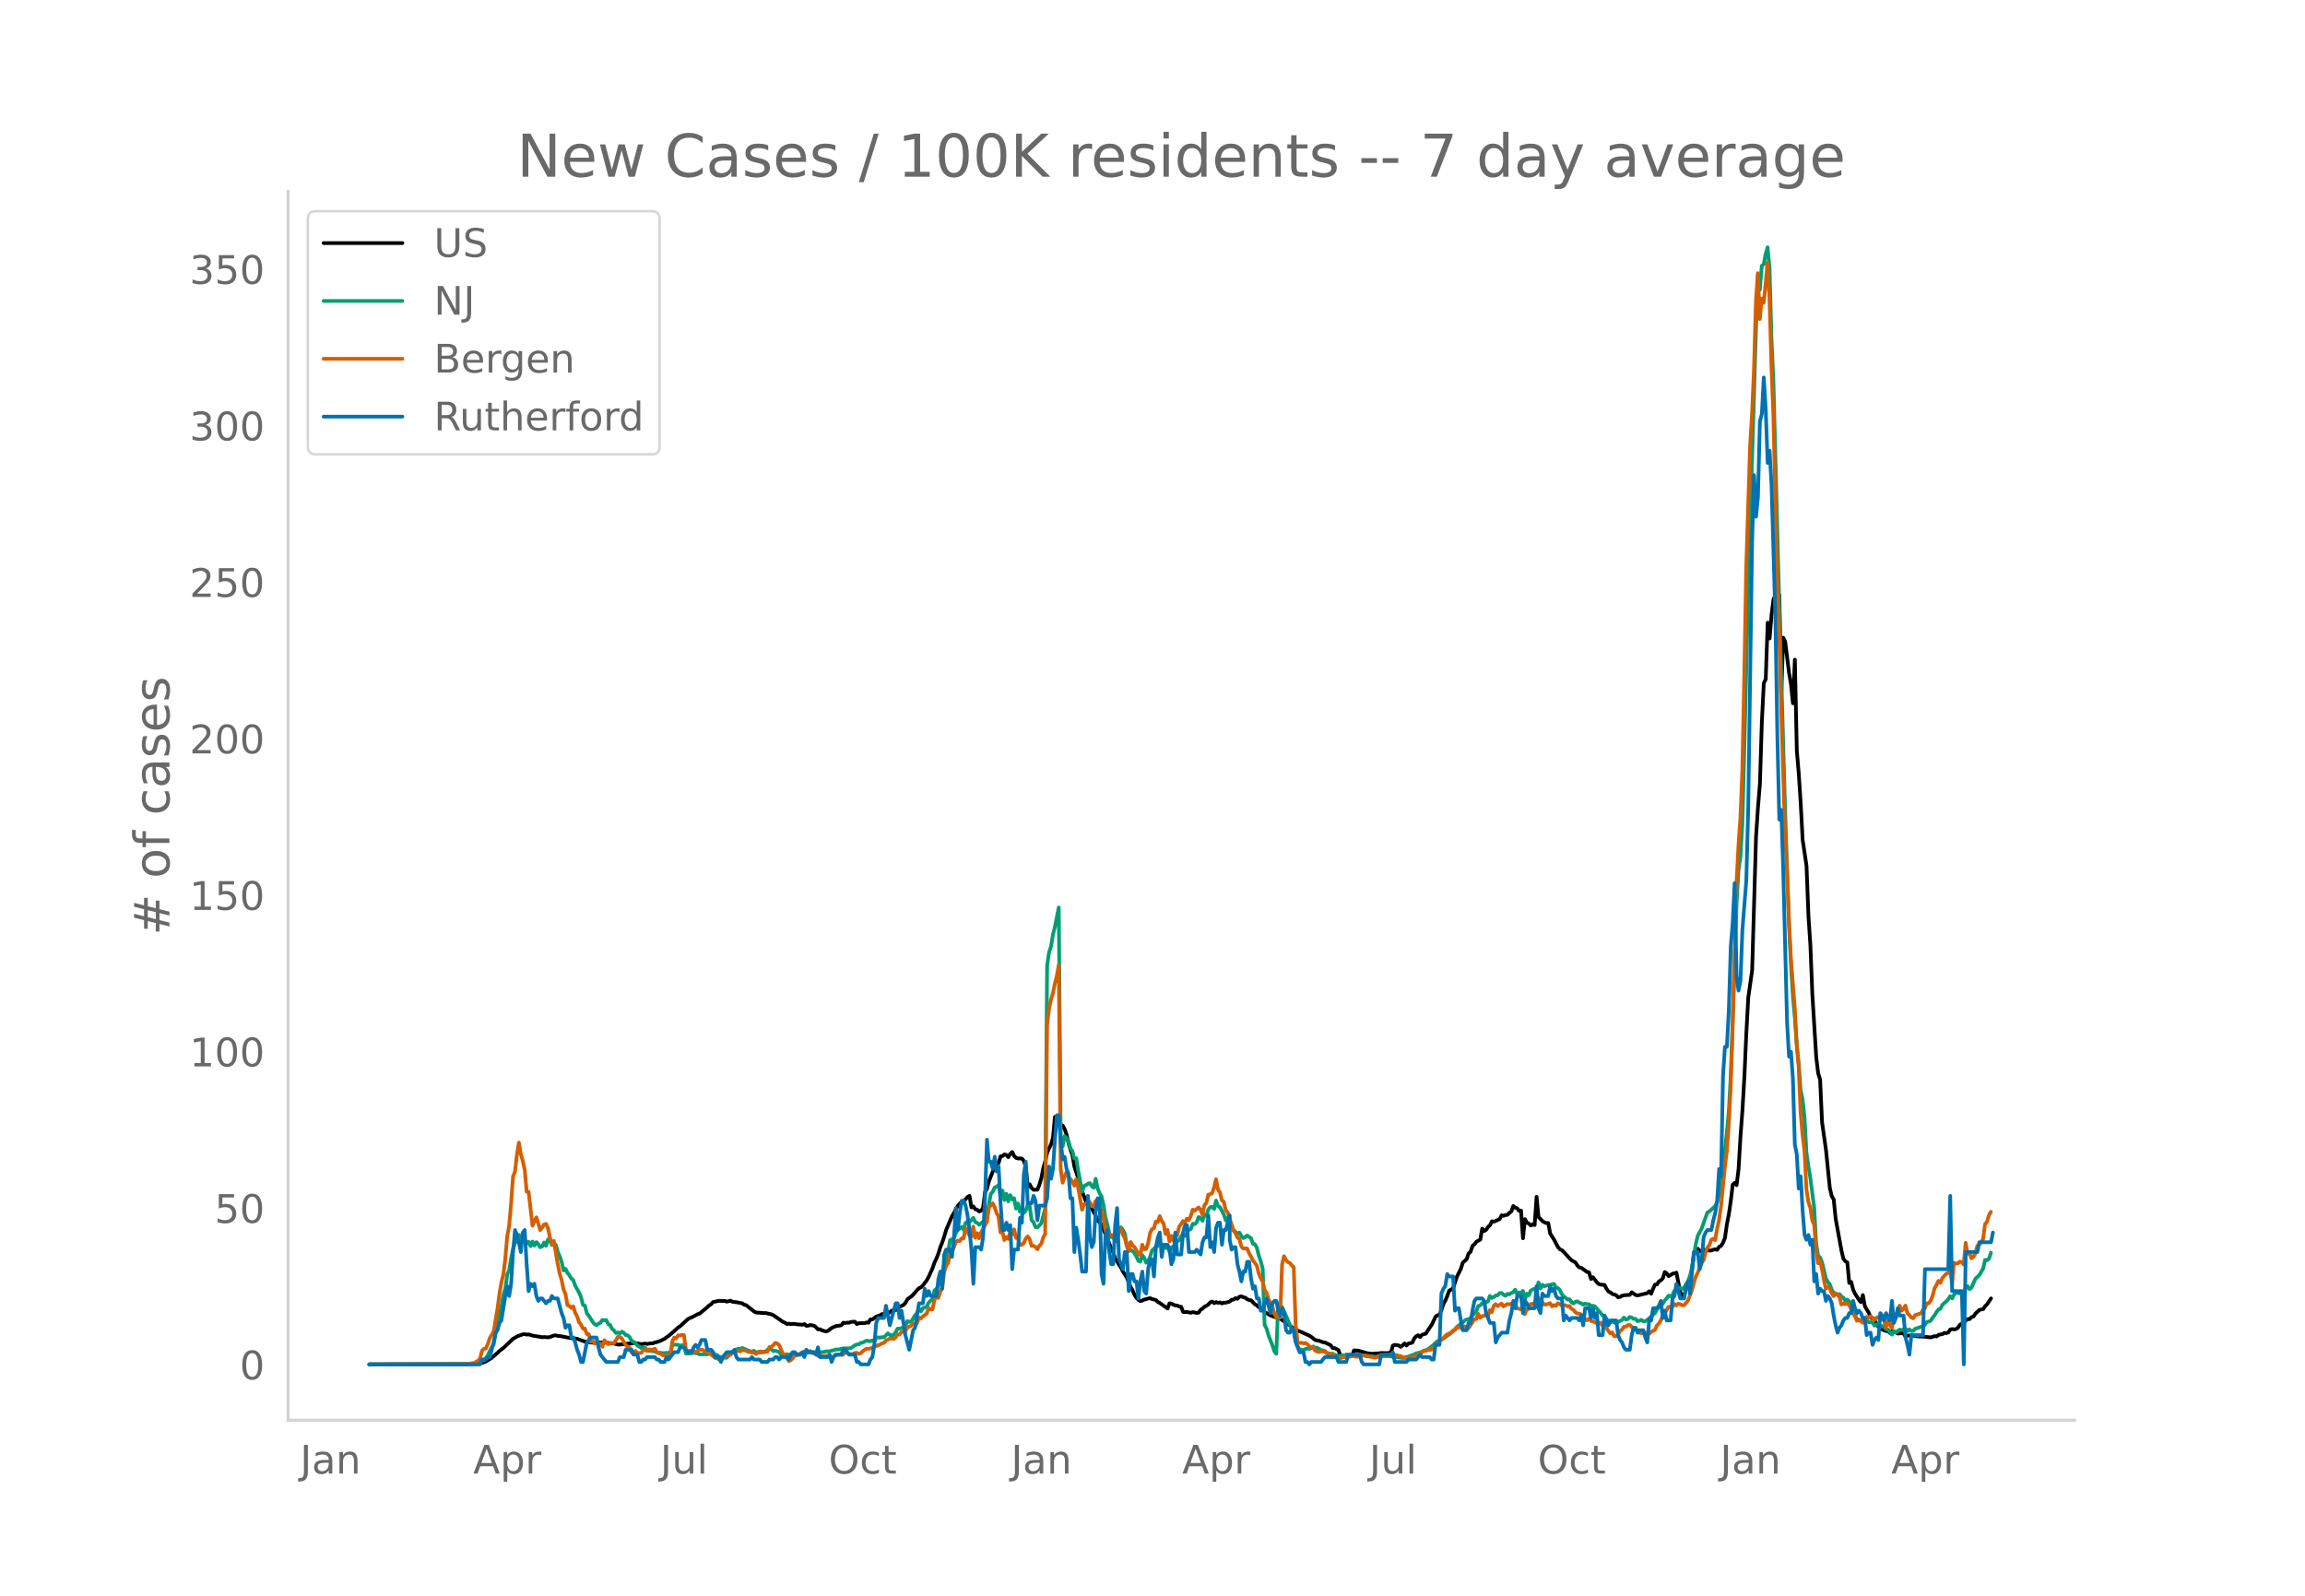 <svg height="864" viewBox="0 0 936 648" width="1248" xmlns="http://www.w3.org/2000/svg" xmlns:xlink="http://www.w3.org/1999/xlink"><defs><style>*{stroke-linecap:butt;stroke-linejoin:round}</style></defs><g id="figure_1"><path d="M0 648h936V0H0z" style="fill:#fff" id="patch_1"/><g id="axes_1"><path d="M117 576.72h725.4V77.76H117z" style="fill:none" id="patch_2"/><path clip-path="url(#pd9cb076b73)" d="m149.973 554.04 40.23-.08 3.944-.19 1.577-.323 1.578-.604 1.578-.96.788-.5 2.367-2.04.789-.804 1.577-1.163 1.578-1.458 1.578-1.533.788-.777.79-.392.788-.523 2.367-.868.788-.064.79.187.788-.085 1.578.487 2.366.378 1.578.284.789-.09 1.577.131.79-.12 1.577-.621.789-.078.788.232 1.578.174 3.155.648 3.156.338 1.577.605 1.578.562 1.578.264 3.155.3.789-.232.788.073.79-.106 4.732.49 1.578.417 2.366-.137 1.578-.26.789-.069.789.05.788-.23 1.578.16 1.578.314 1.577-.246.79.178.788-.156 1.578-.134.788-.337.79-.155 1.577-.564 1.578-.771 2.366-1.763 3.155-2.833.79-.5 3.154-2.894.79-.426.788-.291 2.367-1.272.788-.24 2.367-1.927 1.577-1.425.79-.492.788-.874 2.367-.492 1.577.11.789-.076.789.314 1.577-.383.79.445 1.577.16 2.366.467.79.55.788.19 3.155 2.53.79.44 3.154.243.79-.03 2.366.532.789.351 3.944 2.74.788.316.79.542.788-.16.789.225.789-.128.789.023.788.137 2.367.179.789-.27.789.713.788-.043.79-.307 1.577.32.789.627.788.836.79-.05.788.462 1.578.425.789-.185 1.577-1.217 1.578-.73 1.577-.223.79-.166.788-1 .789.101.789-.126.789.006.788-.315 1.578-.1.789.972.789-.349 2.366-.04.789-.28.789.123.789-1.386.788.046 1.578-1.157 1.578-.512.789-.538.788.797.79-.638 1.577-.875.789-.636 1.577-.233.79-.964 2.366-1.127.788-.82.79-1.428.788-.655.789-.509.789-.763 1.577-1.836.79-.806.788-.311.789-.801 1.577-2.07.79-1.448 1.577-3.52.789-2.31.789-1.616.788-2.016.79-2.618.788-1.926.789-2.34.789-2.692 2.366-5.587.789-1.21.789-1.627.789-1.32.788-.96.79-.715.788-.31.789-.722.789-.898.788-.46.79 4.676.788-.386.789 1.135.789.259.789.662.788-.353.79-1.139.788-6.347.789-1.413.789-3.004 2.366-5.983.789-1.026.789-.414.789-2.719.788-.1.79-.681.788.201.789.916.789-1.389.789-.69.788 1.622.79.754.788.238.789-.035.789.084.788.944.79 2.445.788 8.313.789-1.27.789 1.539.789.692 1.577-.032.789-2.075.789-2.563.789-4.135.789-2.75.788-3.474.79-1.88.788-1.495.789-2.728.789-8.494.788 2.196.79-.36.788 1.411.789.279.789 1.474.789 2.257.788 3.37.79 2.752.788 2.113.789 4.713 1.577 4.806 1.578 5.384.789 1.896.789 2.236.789-.854.788 2.008.79 1.644 1.577 2.836.789 1.888 1.577 1.693 3.944 9.707.79 1.467.788 2.704.789 1.043.789 1.395.789 1.106.788 1.653 1.578 2.423.789 2.086.789 1.762.788 1.373.79 1.872.788 1.196.789.826.789.476.789-.232.788-.408 2.367-.577.789.39 1.577.39.79.79.788.419 3.155 2.22.79-2.091.788.096.789.466.789.27.788.085.79.39.788.114.789 2.066.789.076.788-.04 1.578.301.789-.27 1.578.346.788-.122.79-1.16.788-.479.789-.767.789-.348.788-.57.79-.887.788-.304.789.662.789-.446.789.327.788-.19.79.425.788-.324.789.015 1.578-.466.788-.719.79-.034.788-.617.789.257.789-.849.788-.147.79.374.788.179.789.602.789.364.789.092 1.577 1.635.789.413.789.806.789.188.788.432.79 1.268 2.366 1.41 2.366.826.79-.144 3.943 2.934.789.404.789.74.789.383 1.577 1.023 1.578.615 1.578.718 1.577.712.789.488 1.578 1.256 1.577.34 1.578.576.789.104 2.366 1.131.79 1.114.788.014 1.578.82.788 2.546 1.578.132.789-.771.789.464.788-.211.79.203.788-2.258.789.12.789-.035 3.944 1.141.789.039.788.15 3.156-.206.789-.126 2.366.06 1.578-.273.789-2.78.788-.303 1.578.219.789.606.789-.628.788-.788.79.87.788-.824 1.578-.353.789-1.704.788-.88.79-.433.788.731.789-.934 1.577-.452.79-1.317 1.577-2.26 1.578-3.338.788-.506.79-.265.788-1.876.789-2.473.789-1.393.789-1.814.788-2.191 1.578-.95 1.578-4.79 1.577-3.101.79-2.527 1.577-1.416.789-2.352.788-.652.79-2.392.788-.65.789-1.053 1.577-.854.79-4.47.788.984.789-.5.789-1.164.789-.676.788-1.636.79.18 2.366-1.045.789-1.55.788.205.79-.325.788-.087.789-.789.789-.556.788-2.216.79.667.788.246.789 1.062.789-.125.789 11.254.788-7.794.79 1.483.788.283.789.84.789-.436.788.268.79-11.511.788 8.212 1.578 1.642.789.519.788.318.79-.022.788 4.254 1.578 2.512 1.577 2.985.79.918.788.316.789.74 2.366 2.615.79.788 1.577.872.789 1.222.788.815.79.142 2.366 1.69.788.155.79 2.711.788-.717 1.578 1.982.789.795.788.21 1.578.14.789 1.543.789 1.103.788.388.79.623 1.577.485.789.912.789-.207.788-.439.79-.234 2.366-.155.789-1.051 1.577 1.116.789.171 3.944-.924.789-.786.789 1.023.789-2.08.788-1.63.79-.084.788-1.226.789-.415.789-.846.788-2.527.79.537.788 1.125.789-.43.789-.568.789-.126.788-.307 1.578 8.163.789.906.789.41.789-3.175 1.577-1.99 1.578-11.594.789-1.851.788-.588.79 1.044.788-.26.789-.538.789.841.789-.654.788.377.79-.1.788-.3.789-.158.789.208.788-1.262.79-.336.788-1.29.789-1.999.789-5.533.789-4.017.788-5.445.79-6.577.788-.707.789.902.789-6.485.789-13.313.788-10.58.79-13.575.788-17.694.789-14.53 1.577-11.044 1.578-54.248.789-11.895.789-9.635.789-25.094.788-15.777.79-1.588.788-22.96.789 6.416.789-9.749.788-6.096.79-1.834.788 1.273.789-1.243.789 39.938.789-22.598.788 1.567 1.578 12.675.789 4.749.789 7.652.789-17.709.788 36.927.79 9.267.788 12.064.789 14.911 1.577 10.55.79 20.48.788 11.866.789 19.884 1.578 25.493.788 6.548.79 2.521.788 17.363 1.578 11.097 1.577 15.59.79 3.31.788 1.332.789 7.844 2.366 12.939.789 3.331.789.982.789.455.789 8.335.788-.42.79 3.133.788 1.685 1.578 2.468.788.945.79-2.885.788 4.4.789 1.46.789 1.2.789 2.013.788.476.79.128.788 2.475 1.578 1.107.788.75 1.578.603.789.021.789.775.789-.795.788.46.79.121.788.438 1.578-.148.788.162.79 1.257.788-.426.789-.097.789.151 1.577.023.79.216 2.366.092 3.155.317 1.578-.506.788.114.79-.645 1.577-.298.789-.495.789.103.788-.254.79-1.204.788-.194.789.145.789-.171.788-.559.79-1.16.788-.498.789-.1.789-1.214.789-.444.788-.061.79-.804.788-.25.789-1.194 1.578-1.46 1.577-.353.789-1.175.789-.818 1.577-2.33h0" style="fill:none;stroke:#000;stroke-linecap:round;stroke-width:1.5" id="line2d_1"/><path clip-path="url(#pd9cb076b73)" d="m149.973 554.04 41.018-.094 2.367-.243.789-.18.789-.309.788-.617.79-.286.788-.849.789-1.134 1.577-3.253.79-1.16.788-4.429 2.367-10.897.788-4.743.79-2.512.788-5.79.789-1.76.789-4.816.788-3.945.79-2.288.788-.684.789-2.588.789 1.1.789-.522 1.577 2.883.79-.65.788 1.74.789-1.87.789 1.667.788-1.425.79.84.788 1.247.789-.372.789-1.576.788 1.347.79-2.6.788.333.789 1.928.789-.765.789.748.788 2.77.79 1.867.788 2.187.789 3.549.789-.677.788 1.635.79.998.788 1.278.789.703.789 2.271 1.577 2.784.79 1.832.788 3.23.789.229.789 3.12.789.98 1.577 2.492.789.914.789.413.789-.597.788-.36.79-1.163.788.145.789-.094.789 1.634.789.398.788 1.568.79.617.788 1.068.789-.233.789.445.788-.775.79.436.788.95.789.092.789.697.789 1.483 1.577.879.79 1.157.788.286.789.67 1.577-.071.79.936.788.237.789-.01.789.227.788-.05.79.559.788.135.789-.084.789.21 2.366-.161.789.243.789-3.585 2.366.1.79.374 1.577-.366.789 3.532h1.577l.79-.122.788-.244.789.262.789.019.788.406.79.058.788-.082 1.578.03 1.577-.54.79.017.788.63.789.139.789.756.788.09 1.578.317.789-.039.789-.834.788-.511.79-1.096.788-.55.789-.388.789-.186.789.078.788-.475 1.578.67 1.578.639.789.186.788-.348.79.675 2.366-.033 1.577-.413.79-.576.788-.43.789.184.789.677.788-.11 1.578.496.789 1.137.789.572.788-.513.79-.276.788.178 1.578.23.789-.424.788-.14.79.369 1.577-.546 1.578-.204 1.577-.332 3.155.152 2.367-.188.789-.254 1.577.025.79-.325.788-.125.789-.296 1.577-.052.79-.318.788-.119 2.367-.006.788-.125 1.578-1.091.789-.342.789-.061.788-.613.79-.103 1.577-.795 1.578.246.788-.354.79.407.788-1.399.789-.255.789.17.789-.256.788.086 1.578-1.613.789.668.789.113.788-.143.79-1.071.788-1.478h.789l.789-.186 1.577-.871.79-1.993.788.298.789-.049 1.577-2.655.79-.794.788-1.903.789 1.116.789-1.255 1.577-.672.79-1.58.788-.843.789-.378.789-3.76.789-.551.788-1.41.79-3.993.788-1.271.789-3.128 1.577-4.88.79-5.161.788-.33.789-.508.789-2.022.789-1.41.788-.469.79-.646.788 1.165.789-2.784.789-.509.788-.01.79-.595.788-.959.789 1.773.789.263.789.8.788-.677.79-.499.788-.654 1.578-6.317.789-4.478.788-.763.79-1.778.788-.327.789-.669.789 4.115.788-1.872.79 3.835.788-2.525.789 3.087.789-2.531.789 1.768.788-.503.79 4.189.788-2.087.789 3.326.789-1.302.788 1.823.79-.918.788-2.38.789.393.789 5.836.789.873.788 1.934.79.186 1.577-1.703 1.578-5.85.788-98.834.79-5.33.788-2.318.789-4.871.789-3.107 1.577-7.924.79 93.534.788 3.43.789-4.142.789.791.788 1.341.79 2.887.788 1.042.789 3.034.789-.084.788 4.986 1.578 8.604.789-2.349.789-.278.789-.592.788-.305.79 1.286.788.617.789-3.65.789 3.83.789 2.012.788 1.283.79 3.324.788 5.109.789 2.978.789 3.594.788 1.562.79-.09.788 1.95.789-.873.789-4.209.789-.75.788 1.014.79 1.539.788 4.424.789 2.281.789-.114.788.533.79.777.788 1.402.789 1.797.789.28.789-2.574.788.971.79 2.026.788-.61.789-1.683.789-2.57.789-.734.788-.895.79-.268.788-1.171.789.78.789.35.788.844.79-.265.788 1.707.789-1.711.789-.172.789-1.27.788-1.058.79-.297.788-1.615.789-1.053.789.836.788-1.097.79-1.345.788-.36.789-2.13.789.147.789-.673.788-2.22.79.442.788 1.08.789-2.468.789.497.788-2.59.79-.961.788-.143.789.875.789-3.402.789 2.187.788.452 1.578 3.054.789 2.374.789-1.172.789 2.609.788.687.79 1.729 1.577 1.572.789-.495.788 1.386.79.847.788-.385.789-.66 1.578 1.085.788 2.28.79.18.788 1.406.789 3.162.789 2.329.788 2.974.79 22.87.788 1.462.789 2.789 1.578 4.013.788 2.44.79 1.014.788-20.417.789 2.29.789-.855 1.577 3.518 1.578 3.675.789 1.7.789.905.788 4.176.79 2.014.788 1.316.789.008.789.143.789-.4.788-.172.79.086.788-.272.789-.673.789.548.788-.065 1.578 1.026.789.1.789.342.789.789.788.251.79.112.788-.194.789.472 1.578.48.788-.054.79-.21 1.577.052.789-.075.788.182.79-.125.788.039.789.223 1.578-.043 1.577-.313.789.212 1.578.1 2.366.35 1.578-.039 1.577-.229 2.367-.008 2.366.34 3.156.44 2.366-.592 1.578-.597.789-.263.788-.428 2.367-.599.789-.486 1.577-.495 2.367-1.899.789-.848.788-.638 2.367-1.049.789-.509.789-.676.788-.43 2.367-2.064.789-1.061.788-.577.79-.795.788-.464.789-.73.789-.492.789.034.788-.646 2.367-2.743.789-2.095.788-.215.79-.905.788-.393.789.018.789-.343.789-2.24.788.83.79-.36.788-.654.789-.074.789-.891.789-.066.788.712.79.458.788-.818.789.237.789-.554.788-.348.79-.997.788 1.752.789-.642.789.278.789-.906.788 3.627.79-2.484.788.679.789-1.9.789-.502.788-.272.79.83.788-3.443.789 2.5.789-1.529.789.593.788-.263 1.578-.287 1.578-.415.788 1.444.79.282.788.795.789 1.633.789.949.789.566.788.724.79-.154.788 1.151.789.611.789-.703.789-.178.788.491.79.296.788.536.789-.4.789.218.788.043.79.597.788.012.789.217 2.366 2.635.79 1.098.788.382.789.826.789 1.308.788.348.79-.66.788.637.789.223 1.578-.84.788-.374.79-1.016.788.817.789-.184.789-.875.789.25.788.527.79-.018.788.942.789-.161.789-.354.788.59.79-.063.788-.509 1.578-1.347.789-.891.788-.48.79-1.585.788-1.042 1.578-1.196.788-1.329.79-.854.788-1.147.789.202.789-.37.789-1.842.788-.531.79-.773.788.194.789.428.789-.546 1.577-2.676.79-2.003.788-3.294 1.578-9.695.788-3.326 1.578-2.958 2.367-6.593.788-.372 2.367-2.214.789-1.494.788-3.283.79-3.954.788-6.23 1.578-14.962.789-8.375.788-14.14 1.578-45.879.789-24.197.789-13.93.789-5.39.788-13.778.79-29.778 1.577-65.08 3.155-105.47.789-22.101.789 5.95.789-9.683.788-.632.79-4.215.788-2.684.789 8.596.789 28.64.788 17.563 2.367 90.482 2.366 83.048 1.578 46.657.789 16.221.789 12.777.789 8.655.788 11.039.79 7.741.788 10.937.789 3.608.789 7.246.788 14.347.79 5.664.788 4.647 1.578 12.16.789 14.505.788 4.943.79.721.788 1.91 1.578 6.56.788 1.465.79.91.788 2.183.789 1.355.789.133.789.679.788-.337.79.92.788.553.789 1.219.789-.495 1.577 1.478.79 2.713 1.577 3.824 1.577.634.79-.073.788.175.789-.537.789.965.789-.009.788.152.79 1.273.788-.445.789-.16.789.95.788-.206.79.395.788.95.789.094 1.578 2.065.788-1.468.79.605 1.577-1.177.789.188 1.577-.515.79.979.788-.752.789.71.789-.083.788-.875.79-.186 1.577-.64.789-.034.789-.697.788-1.194.79-.16.788-.339.789-1.233.789-1.01.788-1.31.79-1.024.788-.278.789-1.619 1.578-1.394.788-.836.79-1.27.788.906.789-1.466.789-.932 2.366.644.789-.137.789-2.647.789-.385.788 1.192.79-.652 1.577-3.575 1.578-1.488 1.577-2.725.789-3.476.789.168.789-.644.788-2.41h0" style="fill:none;stroke:#009e73;stroke-linecap:round;stroke-width:1.5" id="line2d_2"/><path clip-path="url(#pd9cb076b73)" d="m149.973 554.04 37.863-.097 3.155-.176.79-.272h.788l.789-.546.789-.409.789-.876.788-3.156.79-.798.788-.117.789-1.83.789-2.397 1.577-2.687 1.578-9.291.789-6.096.789-4.597.788-3.136.79-6.525.788-9.096.789-4.246.789-9.115.788-10.927.79-1.87.788-7.05.789-4.753.789 4.753.789 2.648.788 3.545.79 8.96.788.097 1.578 13.712 1.577-3.37 1.578 5.162.789-1.052.789-1.246.788-.214.79 1.791.788 3.857.789 2.727.789-1.461 1.577 9.388.79 3.857.788 2.629.789 3.876.789 1.83.788 4.5.79.312.788.818.789-.604.789 2.63.789 1.46.788 2.337.79.955.788 1.675.789-.039.789 2.24.789.02.788 3.096.79-.292.788.857.789.195 1.577.02.79 1.226.788-2.63.789.877.789.702.789-.41 1.577.04 1.578-2.61.789.097.788.526 1.578 2.766.789.603.789.332.789 2.006.788.194.79-.798.788.798.789.078.789-.078.789-.993.788-.39.79.604.788-.642.789.136.789-.078.788-.35.79 1.304.788.604.789.117.789.643 1.577.039.79.409.788-.02.789-6.077.789-1.538.788.35.79-1.266.788.117.789-.311.789.116.789 5.96.788.76.79-.37.788.312.789-.176.789.526.789-.662.788-.448.79.039.788.195.789.76 1.577.291.79.78.788.525.789.78.789.136.789.448.788-.662.79-.04.788-.506 1.578-.467.788-.331.79-.643h.788l.789-.838h.789l.789.254.788-.604 1.578.292.789.448.789.078.789.312.788-.176.79.682.788-.682.789-.311h.789l.788.35 1.578-.33.789-1.812.789-.098.789-.623.788-.993.79.253.788.623 1.578 3.584.788.545 1.578 2.357.789-.331.789-.76.789-1.246.788.02.79-.234.788-.526 1.578-.76.789.253.788-.292.79-.156.788.838.789.078.789.292.788.72.79-.058.788.214 3.155-.175.79.468.788-.04.789-.681.789-.02.788-.311.79.156h.788l.789-.974.789.117.789.564.788.098.79-.117.788-.39.789-.078.789.39.788-.195.79-.798 1.577-1.052.789.02.789-.137 1.577-.662 1.578-.623.789-.332.789-.467.788-.156.79-.954 1.577-.76.789-.039.788.117.79-.643.788-1.149.789.04.789-1.053.789-.039.788-.253.79-1.539 1.577-.662.789-.915.788.526.79-.604.788-2.357.789.35.789-.798 1.577-1.13.79-2.337.788.624.789-.078.789-3.915.789-.974.788.292.79-2.454.788-1.987.789-5.901.789-2.708.788-1.032.79-3.74.788-.974.789-1.753.789-2.084.789-.662.788.214.79-1.09.788-.04.789-4.05.789 1.07.788 1.734.79.507.788-4.032.789 4.538.789-1.87.789 2.065.788-2.338.79-1.285.788-1.636.789-1.305.789-5.882 1.577-1.734.79 1.578.788 2.376.789 1.48.789 6.408.788-.33.79 3.408.788-1.208.789.74.789-2.882.789 1.11.788-2.104.79 3.448h.788l.789 2.824h.789l.788-.701.79-1.811.788-.877.789 1.052.789 2.785.789-.078.788.487.79.955.788-1.48.789-.643.789-2.65.789-1.46.788-85.077.79-6.252.788-3.896.789-2.434.789-4.032.788-3 .79-4.48.788 82.857.789 5.512.789-2.551.789-1.695.788 1.87 1.578 1.87.789 1.714.789-2.61.788 3.35 1.578 9.037.789-2.24.789-.02.789-1.265.788.506.79 1.617.788-.059.789-2.162.789 2.669.789 1.246.788-.194.79 3.019.788 5.22.789 2.025.789-.72.788.818.79-.215.788 1.91.789-.274.789-4.48.789.254.788 2.454.79 1.227.788 3.37.789 2.162.789-3.76.788 1.461.79.585 1.577 2.726.789.546.789-4.227.788 1.831.79-.097.788-2.22.789-4.208.789-1.616.789-.39.788-2.707.79.214.788-2.415.789 1.909.789 1.149.788 4.207.79-1.636.788 4.616.789-2.24.789 1.87.789-2.357.788.253.79-3.506.788-1.013.789-1.266.789.74.788-1.694.79.604.788-1.773.789-2.493.789.429 1.577-1.325.79.896.788 2.104.789-3.896.789-.915.788-3.39.79-.135.788-.468.789-2.318.789-3.31.789 4.206.788 1.091.79 3.253.788.565.789 3.486.789.838 2.366 7.498.789.896.789 1.831.789.506.788 3.058.79.877.788-.059.789.059.789 1.89.789 1.363.788 1.636.79.935.788 1.13.789 3.194.789 1.81.788 1.462.79 3.35.788 1.188.789 2.63 1.578 2.94.788 2.883.79 1.402.788-1.636.789 1.87.789-21.58.789-3.35.788 1.557.79.838.788.331.789.993.789.78.788 23.548.79 6.933.788.215.789-.02.789.234.789-.136.788.428.79.877.788.428.789.078.789 1.208.788.39.79.252.788-.253h.789l.789-.175.789.74.788.175 1.578.604.789.623 1.578.877.788.039.79-.429.788-.195 1.578-.058.788-.097.79-.254.788-.097.789.41 1.578-.118.788-.35.79-.04 4.732.858.789-.312.789-.487.789.04 1.577-.332 2.367-.156.789.234 1.577-.04.789.332.789.078 1.577.799 2.367.194.789-.506.789-.098 1.577-1.07.789-.312 1.578-1.11h.788l.79-.312 1.577-.214 3.944-3.954.789-.604.789-.955.789-.662.788-.234.79-.545.788-.76.789-.253.789-.974 1.577-.077.79-.468.788.078.789.253.789.448 2.366-3.584.789-.097.789-2.123.788 1.617.79-.643.788-.214.789-.507.789.877.789-2.65.788.819.79-2.571.788-.662.789.798 1.578-1.013.788 1.13 1.578-.954.789.097.789-.253.788.467.79-.272.788 1.714.789.116.789.293.789-.682.788 2.649.79-2.006.788-.156.789-1.967 1.577-.254.79.994.788-3.253.789 1.948.789-.273.789 1.013.788.039 1.578-.565.789 1.285.789-.506.788.312.79-1.072 1.577.819.789-.059.789.078.788.448.79-.175.788 1.188.789.35.789 1.013.789.487.788.059.79.35.788 1.032.789.838.789.487.788-.604.79.877.788.175 1.578.701.789.195.788-.39.79 1.286.788-.448 1.578 2.532.788.993.79-.35.788 1.519.789-.04.789-.583.789-1.52.788-.506.79-1.169.788-.097.789-.526.789-.195.789.74.788 1.091.79-.273.788.994.789.662.789.234 1.577.156.79-.429.788.506.789-.779 1.577-.818.79-1.772.788-.799.789-1.246.789-1.987.788-.915 1.578-2.65 1.578.02.789-1.227.788.623.79-.74.788.215.789.448h.789l1.577-1.85 1.578-4.247 1.578-5.512.788-1.52 1.578-4.09.789-1.012.789-3.02.789-2.103.788-1.013.79-2.181.788-.429.789.546.789-4.577.788-3.487.79-5.59 1.577-16.01.789-6.252.789-10.654.788-15.621.79-23.88 1.577-58.704.789-15.211.789-11.278.788-19.497.79-38.175.788-44.058 1.578-49.589.788-12.972.79-17.977.788-27.775.789-11.355.789 18.62.789-8.297.788 1.714.79-7.557.788-8.785.789 14.628.789 27.502.788 20.315 1.578 67.196.789 21.386.789 29.489 1.577 51.225.79 14.433.788 20.704.789 15.562 1.578 20.237.788 14.823.79 8.881.788 18.679.789 8.94.789 6.622.788 15.524.79 5.336.788 2.24.789 5.2.789 1.754.789 10.167.788 5.512.79-1.071.788 3.233.789 4.616.789 3.506.788-.74.79.526.788 2.025.789 1.227.789-1.032.789.468.788.779.79 3.194.788-.37.789.253.789-.428.789.74.788 1.577.79 1.91.788 1.05.789 1.89.789-.487.788.526.79.72.788-.35.789-2.025.789.272.789-.487.788.546.79 1.07.788-.973.789-.35.789.954.788-.37.79 1.013.788 2.434.789-2.337.789 1.52.789 1.207.788-3.76.79-.37.788-1.986.789-2.922.789 2.026.788-.682.79-1.363.788 3.116.789.74.789.955.789.35.788-1.305 2.367-.72.789-1.325.789-.681.788-2.085.79.02.788-1.032.789-2.065.789-2.98.788-1.402.79-1.636.788.818.789-1.968 1.578-1.714.788-.311.79-1.383.788 5.648.789-8.453.789.312.788-.02.79-.74.788.234.789.915.789-8.764.789 4.44.788-.253.79 2.104.788-.585.789-1.421.789-3.02.789-.545.788-.974.79-1.383.788-6.018.789-.896.789-2.707.788-1.344h0" style="fill:none;stroke:#d55e00;stroke-linecap:round;stroke-width:1.5" id="line2d_3"/><path clip-path="url(#pd9cb076b73)" d="M149.973 554.04h44.963l.788-1.984h1.578l.789-.992h.789l1.577-5.952.79-3.968.788-.992.789-2.976.789-.992 1.577-9.92.789-3.968.789 3.968.789-4.96.788-12.896.79-8.929.788 1.984.789 2.977.789 3.968.789-7.937.788-.992.79 13.889.788 10.912.789-2.976.789.992.789-.992.788 4.96.79 1.984.788-.992h.789l1.577 1.984.79-.992h.788l.789-1.984.789.992h1.577l1.578 5.952.789 1.984.789 3.968.788-.992h.79l.788 4.96h.789l.789 1.984.789 2.976.788 1.984.79 2.976h.788l1.578-7.936 1.577-1.984h2.367l.789 3.968.788 2.976 2.367 2.976h4.733l.789-1.984h1.577l.79-2.976h2.366l.788 1.984h1.578l.789 2.976h.789l.789-.992h.788l.79-.992h3.154l.79.992h.788l.789.992h1.578l.788-1.984.79.992 2.366-2.976h1.577l.79-1.984h1.577l1.577 1.984h1.578l.789-1.984.789-.992.789.992.788-.992.79-1.984h1.577l.789 3.968h1.577l.79.992.788 1.984h1.578l.788 1.984.79-1.984 1.577-1.984h2.366l.79-.992.788 2.976.789.992h4.733l.789-.992.788.992h2.367l.789.992h2.366l.789-.992h1.578l.788-.992h.79l.788.992.789-.992h2.366l.79.992.788-1.984.789-.992h.789l.788.992h1.578l.789-.992.789 1.984.789-2.976.788.992h2.367l.789.992.788-2.976.79 3.968h3.155l.788-.992.79 2.976.788-1.984.789-.992h2.366l.79-1.984h.788l1.578 1.984h2.366l.789 2.976h.789l.788.992h3.156l.789-1.984.788-.992.79-4.96.788-8.928.789-1.984h2.366l.79-4.96 1.577 7.936 2.366-8.928h.79l.788 5.952.789-2.976 1.577 9.92 1.578 5.952 1.578-7.936.788-.992 1.578-9.92h1.578l.789-5.952.788 2.976.79-1.984.788 1.984h2.367l.788-6.944.79-2.976.788 6.944.789-13.888.789-1.984h1.577l.79 2.976.788-7.937.789-11.904.789 8.928.788-6.944.79-4.96h.788l.789 1.984.789 3.968.788 5.952.79 7.937.788 13.888.789-14.88h1.578l.788.992.79-4.96.788-15.873.789-23.808.789 8.928h.789l.788 2.976.79-4.96.788 5.952.789-1.984.789 14.88.788 10.912h.79l.788-2.976.789 2.976.789-1.984.789 17.857.788-7.936h1.578l.789-12.897.789 1.984.788-19.84.79-4.96.788 16.864h1.578l.789-2.976.788 1.984.79 7.936.788-5.952h2.367l.788-2.976.79-12.896.788 4.96.789-3.968.789-11.904.788-9.92h.79l.788 10.912.789 6.944.789-.992.789 4.96.788 1.984.79 9.92h.788l.789 21.825.789-9.92.788 4.96.79 5.952.788 6.944h1.578l.789-30.753.788 16.864.79 3.969.788-1.984.789-12.897.789-4.96h.789l.788 30.753.79 3.968.788-19.84.789-1.985.789 8.929.788 4.96h.79l.788-15.873.789-6.944.789 20.833 1.577 3.968.79-6.944h.788l.789 15.872.789-6.944h.788l.79 2.976h.788l.789 6.944.789-6.944.789-3.968.788 7.936.79.992.788-9.92.789-3.968h.789l.789 6.944.788-11.904.79-3.969.788-1.984.789 9.92.789-4.96h1.577l.79 1.985.788 5.952.789-1.984.789-10.913.788 8.929h1.578l.789-8.929.789-2.976h.788l.79 10.913h2.366l.789-.992 1.577 1.984.789-4.96.789-1.985h.789l.788-8.928.79 12.897.788-1.984.789 3.968.789-9.92.789-1.985h.788l.79 8.929.788-5.953h.789l1.578-5.952v9.92l.788 3.969.79-.992h.788l.789 6.944.789 2.976.788 3.968.79-3.968h.788l.789-3.968h.789l.789 6.944.788 3.968.79-.992.788 4.96h.789l.789 4.96h.788l.79-2.976.788-1.984 1.578 5.952.789-3.968.788-.992h.79l.788 3.968.789 1.984.789-2.976.789 1.984.788 6.944.79.992h.788l.789-1.984.789.992.788 4.96 1.578 3.968h1.578l.789 3.968h.788l.79.992.788-.992h3.944l1.578-1.984h4.733l.789 1.984h3.155l.789-2.976h4.733l.788 2.976.79.992h6.31l.789-3.968h3.944l.789-.992.788 3.968h4.733l.79-.992h3.154l1.578-1.984.789.992h3.155l.789.992h.789l.789-5.952h1.577l.789-20.832.789-1.984.789-.992.789-4.96.788.992h1.578l.789 13.888.789-.992h.788l.79 4.96.788 3.968h1.578l.789-2.976h.788l.79-4.96.788-3.968.789-.992h2.366l.79.992.788 4.96 1.578 3.968h1.577l.789 7.936.789-1.984 1.578-1.984h2.366l.789-4.96.789-2.976.788-4.96.79 2.976.788-4.96h1.578l.789 6.944.788-4.96.79.992.788 1.984h2.366l.79-8.928.788 8.928.789 1.984.789-7.936.789.992h1.577l.789-3.968.789 1.984.789-.992.788 2.976.79.992h1.577l.789 8.928.789-1.984 1.577 1.984.79-.992h2.366l.788.992.79-1.984.788 3.968.789-6.944h1.577l.79 3.968.788-3.968.789 3.968.789-1.984.789 8.928h1.577l.789-7.936.789 2.976.789.992.788-1.984h2.367l.789 5.952.789 1.984.788.992.79 1.984.788.992h1.578l.789-5.952.788-2.976h.79l.788 1.984.789-.992h1.577l.79 2.976.788 1.984.789-8.928h.789l.789-4.96h1.577l.789-.992.789-1.984.789 6.944.788-2.976.79 3.968h1.577l.789-8.928.789-.992.788-4.96 1.578 5.952h1.578l.789-4.96.788-1.984.79 4.96 1.577-16.864h1.577l.79 6.944.788-2.976.789-9.92.789-1.985.789-.992h1.577l.789-3.968.789-2.976.789-4.96.788-12.896.79 2.976.788-40.672.789-11.904h.789l.789-14.88.788-25.793.79-9.92.788-15.872.789 37.696.789 5.952.789-3.968.788-20.832 1.578-19.84.789-29.76 1.577-108.13.79-26.784.788 16.865.789-7.936.789-30.753.789-2.976.788-14.88.79 12.896.788 21.824.789-4.96.789 13.888 1.577 54.561.79 47.616.788 33.729.789-3.968.789 23.808 1.577 62.497.789 13.888.789-1.984.789 10.912.789 26.784.788 3.968.79 13.888.788-4.96.789 13.888.789 9.92.788 1.984.79-1.984.788 3.969.789-1.985.789 16.865.789-2.976.788 7.936.79-1.984.788.992h.789l.789 3.968.788-1.984.79.992.788 1.984.789 4.96.789 3.968.789 2.976.788-1.984.79-.992.788-1.984.789-.992h.789l.789-1.984h.788l.79-4.96.788 2.976.789 1.984.789-.992.788.992.79 1.984h.788l.789 6.944.789-.992h.789l.788 4.96.79-1.984.788-.992.789.992.789-10.912.788.992.79 1.984.788-2.976.789 1.984.789.992.789-7.936.788 8.928.79-1.984.788-3.968.789 2.976h1.577l.79 8.928.788 2.976.789 3.968.789-7.936h4.733l.789-26.784h9.465l.79-29.76.788 38.688h3.944l.789 29.76.789-45.632h4.733l.789-3.968h4.732l.79-3.969h0" style="fill:none;stroke:#0072b2;stroke-linecap:round;stroke-width:1.5" id="line2d_4"/><path d="M117 576.72V77.76" style="fill:none;stroke:#d3d3d3;stroke-linecap:square;stroke-linejoin:miter;stroke-width:1.25" id="patch_3"/><path d="M117 576.72h725.4" style="fill:none;stroke:#d3d3d3;stroke-linecap:square;stroke-linejoin:miter;stroke-width:1.25" id="patch_4"/><g id="matplotlib.axis_1"><g id="xtick_1"><g style="fill:#696969" transform="matrix(.16 0 0 -.16 121.864 598.378)" id="text_1"><defs><path d="M9.813 72.906h9.859V5.078q0-13.187-5-19.14-5-5.954-16.094-5.954h-3.75v8.297h3.078q6.531 0 9.219 3.672Q9.813-4.39 9.813 5.078z" id="DejaVuSans-74"/><path d="M34.281 27.484q-10.89 0-15.093-2.484-4.204-2.484-4.204-8.5 0-4.781 3.157-7.594 3.156-2.797 8.562-2.797 7.485 0 12 5.297 4.516 5.297 4.516 14.078v2zm17.922 3.72V0H43.22v8.297Q40.14 3.328 35.547.953q-4.594-2.375-11.234-2.375-8.391 0-13.36 4.719Q6 8.016 6 15.922q0 9.219 6.172 13.906 6.187 4.688 18.437 4.688h12.61v.89q0 6.203-4.078 9.594-4.078 3.39-11.453 3.39-4.688 0-9.141-1.124-4.438-1.125-8.531-3.375v8.312q4.921 1.906 9.562 2.844 4.64.953 9.031.953 11.875 0 17.735-6.156 5.86-6.14 5.86-18.64z" id="DejaVuSans-97"/><path d="M54.89 33.016V0h-8.984v32.719q0 7.765-3.031 11.61-3.031 3.858-9.078 3.858-7.281 0-11.484-4.64-4.204-4.625-4.204-12.64V0H9.08v54.688h9.03v-8.5q3.235 4.937 7.594 7.374Q30.078 56 35.797 56q9.422 0 14.25-5.828 4.844-5.828 4.844-17.156z" id="DejaVuSans-110"/></defs><use xlink:href="#DejaVuSans-74"/><use x="29.492" xlink:href="#DejaVuSans-97"/><use x="90.771" xlink:href="#DejaVuSans-110"/></g></g><g id="xtick_2"><g style="fill:#696969" transform="matrix(.16 0 0 -.16 192.139 598.378)" id="text_2"><defs><path d="M34.188 63.188 20.797 26.906h26.812zm-5.579 9.718h11.188L67.578 0h-10.25l-6.64 18.703h-32.86L11.188 0H.78z" id="DejaVuSans-65"/><path d="M18.11 8.203v-29H9.077v75.484h9.031v-8.296q2.844 4.875 7.157 7.234Q29.594 56 35.594 56q9.968 0 16.187-7.906 6.235-7.907 6.235-20.797T51.78 6.484q-6.218-7.906-16.187-7.906-6 0-10.328 2.375-4.313 2.375-7.157 7.25zm30.578 19.094q0 9.906-4.079 15.547-4.078 5.64-11.203 5.64-7.14 0-11.218-5.64-4.079-5.64-4.079-15.547 0-9.906 4.078-15.547 4.079-5.64 11.22-5.64 7.124 0 11.202 5.64t4.078 15.547z" id="DejaVuSans-112"/><path d="M41.11 46.297q-1.516.875-3.297 1.281Q36.03 48 33.89 48q-7.625 0-11.703-4.953-4.079-4.953-4.079-14.234V0H9.08v54.688h9.03v-8.5q2.844 4.984 7.375 7.39Q30.031 56 36.531 56q.922 0 2.047-.125 1.125-.11 2.484-.36z" id="DejaVuSans-114"/></defs><use xlink:href="#DejaVuSans-65"/><use x="68.408" xlink:href="#DejaVuSans-112"/><use x="131.885" xlink:href="#DejaVuSans-114"/></g></g><g id="xtick_3"><g style="fill:#696969" transform="matrix(.16 0 0 -.16 268.11 598.378)" id="text_3"><defs><path d="M8.5 21.578v33.11h8.984V21.922q0-7.766 3.016-11.656 3.031-3.875 9.094-3.875 7.265 0 11.484 4.64 4.234 4.64 4.234 12.656v31h8.985V0h-8.984v8.406Q42.047 3.422 37.718 1q-4.313-2.422-10.032-2.422-9.421 0-14.312 5.86Q8.5 10.296 8.5 21.578zM31.11 56z" id="DejaVuSans-117"/><path d="M9.422 75.984h8.984V0H9.422z" id="DejaVuSans-108"/></defs><use xlink:href="#DejaVuSans-74"/><use x="29.492" xlink:href="#DejaVuSans-117"/><use x="92.871" xlink:href="#DejaVuSans-108"/></g></g><g id="xtick_4"><g style="fill:#696969" transform="matrix(.16 0 0 -.16 336.5 598.378)" id="text_4"><defs><path d="M39.406 66.219q-10.75 0-17.078-8.016-6.312-8-6.312-21.828 0-13.766 6.312-21.781 6.328-8 17.078-8 10.735 0 17.016 8 6.281 8.015 6.281 21.781 0 13.828-6.281 21.828-6.281 8.016-17.016 8.016zm0 8q15.328 0 24.5-10.281 9.188-10.282 9.188-27.563 0-17.234-9.188-27.516-9.172-10.28-24.5-10.28-15.375 0-24.593 10.25-9.204 10.265-9.204 27.546t9.204 27.563q9.218 10.28 24.593 10.28z" id="DejaVuSans-79"/><path d="M48.781 52.594v-8.407q-3.812 2.11-7.64 3.157-3.828 1.047-7.735 1.047-8.75 0-13.593-5.547-4.829-5.532-4.829-15.547 0-10.016 4.829-15.563 4.843-5.53 13.593-5.53 3.907 0 7.735 1.046 3.828 1.047 7.64 3.156V2.094Q45.016.344 40.984-.531q-4.015-.89-8.562-.89-12.36 0-19.64 7.765-7.266 7.765-7.266 20.953 0 13.375 7.343 21.031Q20.22 56 33.016 56q4.14 0 8.093-.86 3.953-.843 7.672-2.546z" id="DejaVuSans-99"/><path d="M18.313 70.219V54.688h18.5v-6.985h-18.5V18.016q0-6.688 1.828-8.594 1.828-1.906 7.453-1.906h9.218V0h-9.218q-10.407 0-14.36 3.875-3.953 3.89-3.953 14.14v29.688H2.687v6.984h6.594V70.22z" id="DejaVuSans-116"/></defs><use xlink:href="#DejaVuSans-79"/><use x="78.711" xlink:href="#DejaVuSans-99"/><use x="133.691" xlink:href="#DejaVuSans-116"/></g></g><g id="xtick_5"><g style="fill:#696969" transform="matrix(.16 0 0 -.16 410.572 598.378)" id="text_5"><use xlink:href="#DejaVuSans-74"/><use x="29.492" xlink:href="#DejaVuSans-97"/><use x="90.771" xlink:href="#DejaVuSans-110"/></g></g><g id="xtick_6"><g style="fill:#696969" transform="matrix(.16 0 0 -.16 480.059 598.378)" id="text_6"><use xlink:href="#DejaVuSans-65"/><use x="68.408" xlink:href="#DejaVuSans-112"/><use x="131.885" xlink:href="#DejaVuSans-114"/></g></g><g id="xtick_7"><g style="fill:#696969" transform="matrix(.16 0 0 -.16 556.029 598.378)" id="text_7"><use xlink:href="#DejaVuSans-74"/><use x="29.492" xlink:href="#DejaVuSans-117"/><use x="92.871" xlink:href="#DejaVuSans-108"/></g></g><g id="xtick_8"><g style="fill:#696969" transform="matrix(.16 0 0 -.16 624.42 598.378)" id="text_8"><use xlink:href="#DejaVuSans-79"/><use x="78.711" xlink:href="#DejaVuSans-99"/><use x="133.691" xlink:href="#DejaVuSans-116"/></g></g><g id="xtick_9"><g style="fill:#696969" transform="matrix(.16 0 0 -.16 698.492 598.378)" id="text_9"><use xlink:href="#DejaVuSans-74"/><use x="29.492" xlink:href="#DejaVuSans-97"/><use x="90.771" xlink:href="#DejaVuSans-110"/></g></g><g id="xtick_10"><g style="fill:#696969" transform="matrix(.16 0 0 -.16 767.979 598.378)" id="text_10"><use xlink:href="#DejaVuSans-65"/><use x="68.408" xlink:href="#DejaVuSans-112"/><use x="131.885" xlink:href="#DejaVuSans-114"/></g></g></g><g id="matplotlib.axis_2"><g id="ytick_1"><g style="fill:#696969" transform="matrix(.16 0 0 -.16 97.32 560.119)" id="text_11"><defs><path d="M31.781 66.406q-7.61 0-11.453-7.5Q16.5 51.422 16.5 36.375q0-14.984 3.828-22.484 3.844-7.5 11.453-7.5 7.672 0 11.5 7.5 3.844 7.5 3.844 22.484 0 15.047-3.844 22.531-3.828 7.5-11.5 7.5zm0 7.813q12.266 0 18.735-9.703 6.468-9.688 6.468-28.141 0-18.406-6.468-28.11-6.47-9.687-18.735-9.687-12.25 0-18.718 9.688-6.47 9.703-6.47 28.109 0 18.453 6.47 28.14Q19.53 74.22 31.78 74.22z" id="DejaVuSans-48"/></defs><use xlink:href="#DejaVuSans-48"/></g></g><g id="ytick_2"><g style="fill:#696969" transform="matrix(.16 0 0 -.16 87.14 496.57)" id="text_12"><defs><path d="M10.797 72.906h38.719v-8.312H19.828v-17.86q2.14.735 4.281 1.094 2.157.36 4.313.36 12.203 0 19.328-6.688 7.14-6.688 7.14-18.11 0-11.765-7.328-18.296-7.328-6.516-20.656-6.516-4.593 0-9.36.781-4.75.782-9.827 2.344v9.922q4.39-2.39 9.078-3.563 4.687-1.171 9.906-1.171 8.453 0 13.375 4.437 4.938 4.438 4.938 12.063 0 7.609-4.938 12.047-4.922 4.453-13.375 4.453-3.953 0-7.89-.875-3.922-.875-8.016-2.735z" id="DejaVuSans-53"/></defs><use xlink:href="#DejaVuSans-53"/><use x="63.623" xlink:href="#DejaVuSans-48"/></g></g><g id="ytick_3"><g style="fill:#696969" transform="matrix(.16 0 0 -.16 76.96 433.021)" id="text_13"><defs><path d="M12.406 8.297h16.11v55.625l-17.532-3.516v8.985l17.438 3.515h9.86V8.296H54.39V0H12.406z" id="DejaVuSans-49"/></defs><use xlink:href="#DejaVuSans-49"/><use x="63.623" xlink:href="#DejaVuSans-48"/><use x="127.246" xlink:href="#DejaVuSans-48"/></g></g><g id="ytick_4"><g style="fill:#696969" transform="matrix(.16 0 0 -.16 76.96 369.473)" id="text_14"><use xlink:href="#DejaVuSans-49"/><use x="63.623" xlink:href="#DejaVuSans-53"/><use x="127.246" xlink:href="#DejaVuSans-48"/></g></g><g id="ytick_5"><g style="fill:#696969" transform="matrix(.16 0 0 -.16 76.96 305.924)" id="text_15"><defs><path d="M19.188 8.297h34.421V0H7.33v8.297q5.609 5.812 15.296 15.594 9.703 9.797 12.188 12.64 4.734 5.313 6.609 9 1.89 3.688 1.89 7.25 0 5.813-4.078 9.469-4.078 3.672-10.625 3.672-4.64 0-9.797-1.61-5.14-1.609-11-4.89v9.969Q13.767 71.78 18.938 73q5.188 1.219 9.485 1.219 11.328 0 18.062-5.672 6.735-5.656 6.735-15.125 0-4.5-1.688-8.531-1.672-4.016-6.125-9.485-1.218-1.422-7.765-8.187-6.532-6.766-18.453-18.922z" id="DejaVuSans-50"/></defs><use xlink:href="#DejaVuSans-50"/><use x="63.623" xlink:href="#DejaVuSans-48"/><use x="127.246" xlink:href="#DejaVuSans-48"/></g></g><g id="ytick_6"><g style="fill:#696969" transform="matrix(.16 0 0 -.16 76.96 242.376)" id="text_16"><use xlink:href="#DejaVuSans-50"/><use x="63.623" xlink:href="#DejaVuSans-53"/><use x="127.246" xlink:href="#DejaVuSans-48"/></g></g><g id="ytick_7"><g style="fill:#696969" transform="matrix(.16 0 0 -.16 76.96 178.827)" id="text_17"><defs><path d="M40.578 39.313Q47.656 37.797 51.625 33q3.984-4.781 3.984-11.813 0-10.78-7.422-16.703-7.421-5.906-21.093-5.906-4.578 0-9.438.906-4.86.907-10.031 2.72v9.515q4.094-2.39 8.969-3.61 4.89-1.218 10.218-1.218 9.266 0 14.125 3.656 4.86 3.656 4.86 10.64 0 6.454-4.516 10.079-4.515 3.64-12.562 3.64h-8.5v8.11h8.89q7.266 0 11.125 2.906 3.86 2.906 3.86 8.375 0 5.61-3.985 8.61-3.968 3.015-11.39 3.015-4.063 0-8.703-.89-4.641-.876-10.203-2.72v8.782q5.624 1.562 10.53 2.344 4.907.78 9.25.78 11.235 0 17.766-5.109 6.547-5.093 6.547-13.78 0-6.063-3.468-10.235-3.47-4.172-9.86-5.782z" id="DejaVuSans-51"/></defs><use xlink:href="#DejaVuSans-51"/><use x="63.623" xlink:href="#DejaVuSans-48"/><use x="127.246" xlink:href="#DejaVuSans-48"/></g></g><g id="ytick_8"><g style="fill:#696969" transform="matrix(.16 0 0 -.16 76.96 115.278)" id="text_18"><use xlink:href="#DejaVuSans-51"/><use x="63.623" xlink:href="#DejaVuSans-53"/><use x="127.246" xlink:href="#DejaVuSans-48"/></g></g><g style="fill:#696969" transform="matrix(0 -.2 -.2 0 68.8 379.813)" id="text_19"><defs><path d="M51.125 44H36.922l-4.11-16.313h14.313zm-7.328 27.781-5.078-20.265h14.265L58.11 71.78h7.813L60.89 51.516h15.234V44h-17.14l-4-16.313h15.53V20.22H53.079L48 0h-7.813l5.032 20.219H30.906L25.875 0h-7.86l5.079 20.219H7.719v7.468h17.187L29 44H13.281v7.516h17.625l4.985 20.265z" id="DejaVuSans-35"/><path d="M30.61 48.39q-7.22 0-11.422-5.64-4.204-5.64-4.204-15.453 0-9.813 4.172-15.453 4.188-5.64 11.453-5.64 7.188 0 11.375 5.655 4.203 5.672 4.203 15.438 0 9.719-4.203 15.406-4.187 5.688-11.375 5.688zm0 7.61q11.718 0 18.406-7.625 6.703-7.61 6.703-21.078 0-13.422-6.703-21.078-6.688-7.64-18.407-7.64-11.765 0-18.437 7.64-6.656 7.656-6.656 21.078 0 13.469 6.656 21.078Q18.844 56 30.609 56z" id="DejaVuSans-111"/><path d="M37.11 75.984V68.5h-8.594q-4.828 0-6.72-1.953-1.874-1.953-1.874-7.031v-4.828h14.797v-6.985H19.922V0H10.89v47.703H2.297v6.984h8.594V58.5q0 9.125 4.25 13.297 4.25 4.187 13.468 4.187z" id="DejaVuSans-102"/><path d="M44.281 53.078v-8.5q-3.797 1.953-7.906 2.922-4.094.984-8.5.984-6.688 0-10.031-2.047-3.344-2.046-3.344-6.156 0-3.125 2.39-4.906 2.391-1.781 9.626-3.39l3.078-.688q9.562-2.047 13.593-5.781 4.032-3.735 4.032-10.422 0-7.625-6.032-12.078-6.03-4.438-16.578-4.438-4.39 0-9.156.86Q10.688.296 5.422 2v9.281q4.984-2.594 9.812-3.89 4.829-1.282 9.579-1.282 6.343 0 9.75 2.172 3.421 2.172 3.421 6.125 0 3.656-2.468 5.61-2.453 1.953-10.813 3.765l-3.125.735q-8.344 1.75-12.062 5.39-3.704 3.64-3.704 9.985 0 7.718 5.47 11.906Q16.75 56 26.811 56q4.97 0 9.36-.734 4.406-.72 8.11-2.188z" id="DejaVuSans-115"/><path d="M56.203 29.594v-4.39H14.891q.593-9.282 5.593-14.142 5-4.859 13.938-4.859 5.172 0 10.031 1.266 4.86 1.265 9.656 3.812v-8.5Q49.266.734 44.187-.344 39.11-1.422 33.892-1.422q-13.094 0-20.735 7.61-7.64 7.625-7.64 20.625 0 13.421 7.25 21.296Q20.016 56 32.328 56q11.031 0 17.453-7.11 6.422-7.093 6.422-19.296zm-8.984 2.64q-.094 7.36-4.125 11.75-4.032 4.407-10.672 4.407-7.516 0-12.031-4.25-4.516-4.25-5.203-11.97z" id="DejaVuSans-101"/></defs><use xlink:href="#DejaVuSans-35"/><use x="83.789" xlink:href="#DejaVuSans-32"/><use x="115.576" xlink:href="#DejaVuSans-111"/><use x="176.758" xlink:href="#DejaVuSans-102"/><use x="211.963" xlink:href="#DejaVuSans-32"/><use x="243.75" xlink:href="#DejaVuSans-99"/><use x="298.73" xlink:href="#DejaVuSans-97"/><use x="360.01" xlink:href="#DejaVuSans-115"/><use x="412.109" xlink:href="#DejaVuSans-101"/><use x="473.633" xlink:href="#DejaVuSans-115"/></g></g><g style="fill:#696969" transform="matrix(.24 0 0 -.24 209.887 71.76)" id="text_20"><defs><path d="M9.813 72.906h13.28l32.329-60.984v60.984h9.562V0h-13.28L19.39 60.984V0H9.813z" id="DejaVuSans-78"/><path d="M4.203 54.688h8.985l11.234-42.672 11.172 42.672h10.593l11.235-42.672 11.187 42.672h8.985L63.28 0H52.688L40.922 44.828 29.109 0H18.5z" id="DejaVuSans-119"/><path d="M64.406 67.281v-10.39q-4.984 4.64-10.625 6.922-5.64 2.296-11.984 2.296-12.5 0-19.14-7.64-6.641-7.64-6.641-22.094 0-14.406 6.64-22.047 6.64-7.64 19.14-7.64 6.345 0 11.985 2.296 5.64 2.297 10.625 6.938V5.609Q59.234 2.094 53.437.33q-5.78-1.75-12.218-1.75-16.563 0-26.094 10.124-9.516 10.14-9.516 27.672 0 17.578 9.516 27.703 9.531 10.14 26.094 10.14 6.531 0 12.312-1.734 5.797-1.734 10.875-5.203z" id="DejaVuSans-67"/><path d="M25.39 72.906h8.297L8.297-9.28H0z" id="DejaVuSans-47"/><path d="M9.813 72.906h9.859V42.094L52.39 72.906h12.703L28.906 38.922 67.672 0H54.688L19.672 35.11V0h-9.86z" id="DejaVuSans-75"/><path d="M9.422 54.688h8.984V0H9.422zm0 21.296h8.984v-11.39H9.422z" id="DejaVuSans-105"/><path d="M45.406 46.39v29.594h8.985V0h-8.985v8.203Q42.578 3.328 38.25.953q-4.313-2.375-10.375-2.375-9.906 0-16.14 7.906-6.22 7.922-6.22 20.813 0 12.89 6.22 20.797Q17.968 56 27.874 56q6.063 0 10.375-2.375 4.328-2.36 7.156-7.234zm-30.61-19.093q0-9.906 4.079-15.547 4.078-5.64 11.203-5.64 7.125 0 11.219 5.64 4.11 5.64 4.11 15.547 0 9.906-4.11 15.547-4.094 5.64-11.219 5.64-7.125 0-11.203-5.64-4.078-5.64-4.078-15.547z" id="DejaVuSans-100"/><path d="M4.89 31.39h26.313v-8H4.891z" id="DejaVuSans-45"/><path d="M8.203 72.906h46.875v-4.203L28.61 0H18.312L43.22 64.594H8.203z" id="DejaVuSans-55"/><path d="M32.172-5.078q-3.797-9.766-7.422-12.735-3.61-2.984-9.656-2.984H7.906v7.516h5.282q3.703 0 5.75 1.765Q21-9.766 23.483-3.219l1.61 4.094-22.11 53.813H12.5l17.094-42.766 17.093 42.766h9.516z" id="DejaVuSans-121"/><path d="M2.984 54.688H12.5L29.594 8.797l17.093 45.89h9.516L35.687 0H23.485z" id="DejaVuSans-118"/><path d="M45.406 27.984q0 9.766-4.031 15.125-4.016 5.375-11.297 5.375-7.219 0-11.25-5.375-4.031-5.359-4.031-15.125 0-9.718 4.031-15.093t11.25-5.375q7.281 0 11.297 5.375 4.031 5.375 4.031 15.093zm8.985-21.203q0-13.953-6.203-20.765Q42-20.797 29.203-20.797q-4.734 0-8.937.703-4.203.703-8.157 2.172v8.735q3.954-2.141 7.813-3.157 3.86-1.031 7.86-1.031 8.843 0 13.234 4.61 4.39 4.609 4.39 13.937v4.453q-2.781-4.844-7.125-7.234Q33.938 0 27.875 0 17.828 0 11.672 7.656q-6.156 7.672-6.156 20.328 0 12.688 6.156 20.344Q17.828 56 27.875 56q6.063 0 10.406-2.39 4.344-2.391 7.125-7.22v8.297h8.985z" id="DejaVuSans-103"/></defs><use xlink:href="#DejaVuSans-78"/><use x="74.805" xlink:href="#DejaVuSans-101"/><use x="136.328" xlink:href="#DejaVuSans-119"/><use x="218.115" xlink:href="#DejaVuSans-32"/><use x="249.902" xlink:href="#DejaVuSans-67"/><use x="319.727" xlink:href="#DejaVuSans-97"/><use x="381.006" xlink:href="#DejaVuSans-115"/><use x="433.105" xlink:href="#DejaVuSans-101"/><use x="494.629" xlink:href="#DejaVuSans-115"/><use x="546.729" xlink:href="#DejaVuSans-32"/><use x="578.516" xlink:href="#DejaVuSans-47"/><use x="612.207" xlink:href="#DejaVuSans-32"/><use x="643.994" xlink:href="#DejaVuSans-49"/><use x="707.617" xlink:href="#DejaVuSans-48"/><use x="771.24" xlink:href="#DejaVuSans-48"/><use x="834.863" xlink:href="#DejaVuSans-75"/><use x="900.439" xlink:href="#DejaVuSans-32"/><use x="932.227" xlink:href="#DejaVuSans-114"/><use x="971.09" xlink:href="#DejaVuSans-101"/><use x="1032.613" xlink:href="#DejaVuSans-115"/><use x="1084.713" xlink:href="#DejaVuSans-105"/><use x="1112.496" xlink:href="#DejaVuSans-100"/><use x="1175.973" xlink:href="#DejaVuSans-101"/><use x="1237.496" xlink:href="#DejaVuSans-110"/><use x="1300.875" xlink:href="#DejaVuSans-116"/><use x="1340.084" xlink:href="#DejaVuSans-115"/><use x="1392.184" xlink:href="#DejaVuSans-32"/><use x="1423.971" xlink:href="#DejaVuSans-45"/><use x="1460.055" xlink:href="#DejaVuSans-45"/><use x="1496.139" xlink:href="#DejaVuSans-32"/><use x="1527.926" xlink:href="#DejaVuSans-55"/><use x="1591.549" xlink:href="#DejaVuSans-32"/><use x="1623.336" xlink:href="#DejaVuSans-100"/><use x="1686.813" xlink:href="#DejaVuSans-97"/><use x="1748.092" xlink:href="#DejaVuSans-121"/><use x="1807.271" xlink:href="#DejaVuSans-32"/><use x="1839.059" xlink:href="#DejaVuSans-97"/><use x="1900.338" xlink:href="#DejaVuSans-118"/><use x="1959.518" xlink:href="#DejaVuSans-101"/><use x="2021.041" xlink:href="#DejaVuSans-114"/><use x="2062.154" xlink:href="#DejaVuSans-97"/><use x="2123.434" xlink:href="#DejaVuSans-103"/><use x="2186.91" xlink:href="#DejaVuSans-101"/></g><g id="legend_1"><path d="M128.2 184.5h136.45q3.2 0 3.2-3.2V88.96q0-3.2-3.2-3.2H128.2q-3.2 0-3.2 3.2v92.34q0 3.2 3.2 3.2z" style="fill:none;opacity:.8;stroke:#ccc;stroke-linejoin:miter" id="patch_5"/><path d="M131.4 98.718h32" style="fill:none;stroke:#000;stroke-linecap:round;stroke-width:1.5" id="line2d_5"/><g style="fill:#696969" transform="matrix(.16 0 0 -.16 176.2 104.317)" id="text_21"><defs><path d="M8.688 72.906h9.921V28.61q0-11.718 4.235-16.875 4.25-5.14 13.781-5.14 9.469 0 13.719 5.14 4.25 5.157 4.25 16.875v44.297H64.5V27.391q0-14.25-7.063-21.532-7.046-7.28-20.812-7.28-13.828 0-20.89 7.28-7.047 7.282-7.047 21.532z" id="DejaVuSans-85"/><path d="M53.516 70.516V60.89q-5.61 2.687-10.594 4-4.984 1.328-9.625 1.328-8.047 0-12.422-3.125t-4.375-8.89q0-4.845 2.906-7.313 2.907-2.453 11.016-3.97l5.953-1.218q11.031-2.11 16.281-7.406 5.25-5.297 5.25-14.172 0-10.61-7.11-16.078-7.093-5.469-20.812-5.469-5.172 0-11.015 1.172Q13.14.922 6.89 3.219v10.156q6-3.36 11.765-5.078 5.766-1.703 11.328-1.703 8.438 0 13.032 3.312 4.593 3.328 4.593 9.485 0 5.359-3.297 8.39-3.296 3.032-10.812 4.547L27.484 33.5q-11.03 2.188-15.968 6.875-4.922 4.688-4.922 13.047 0 9.672 6.812 15.234 6.813 5.563 18.766 5.563 5.14 0 10.453-.938 5.328-.922 10.89-2.765z" id="DejaVuSans-83"/></defs><use xlink:href="#DejaVuSans-85"/><use x="73.193" xlink:href="#DejaVuSans-83"/></g><path d="M131.4 122.203h32" style="fill:none;stroke:#009e73;stroke-linecap:round;stroke-width:1.5" id="line2d_7"/><g style="fill:#696969" transform="matrix(.16 0 0 -.16 176.2 127.802)" id="text_22"><use xlink:href="#DejaVuSans-78"/><use x="74.805" xlink:href="#DejaVuSans-74"/></g><path d="M131.4 145.688h32" style="fill:none;stroke:#d55e00;stroke-linecap:round;stroke-width:1.5" id="line2d_9"/><g style="fill:#696969" transform="matrix(.16 0 0 -.16 176.2 151.287)" id="text_23"><defs><path d="M19.672 34.813V8.108H35.5q7.953 0 11.781 3.297 3.844 3.297 3.844 10.078 0 6.844-3.844 10.078-3.828 3.25-11.781 3.25zm0 29.984V42.828h14.61q7.218 0 10.75 2.703 3.546 2.719 3.546 8.282 0 5.515-3.547 8.25-3.531 2.734-10.75 2.734zm-9.86 8.11h25.204q11.28 0 17.375-4.688Q58.5 63.53 58.5 54.89q0-6.703-3.125-10.657-3.125-3.953-9.188-4.922 7.282-1.562 11.313-6.53 4.031-4.954 4.031-12.376 0-9.765-6.64-15.093Q48.25 0 35.984 0H9.812z" id="DejaVuSans-66"/></defs><use xlink:href="#DejaVuSans-66"/><use x="68.604" xlink:href="#DejaVuSans-101"/><use x="130.127" xlink:href="#DejaVuSans-114"/><use x="169.49" xlink:href="#DejaVuSans-103"/><use x="232.967" xlink:href="#DejaVuSans-101"/><use x="294.49" xlink:href="#DejaVuSans-110"/></g><path d="M131.4 169.173h32" style="fill:none;stroke:#0072b2;stroke-linecap:round;stroke-width:1.5" id="line2d_11"/><g style="fill:#696969" transform="matrix(.16 0 0 -.16 176.2 174.773)" id="text_24"><defs><path d="M44.39 34.188q3.172-1.079 6.172-4.594 3-3.516 6.032-9.672L66.609 0H56l-9.313 18.703q-3.624 7.328-7.015 9.719-3.39 2.39-9.25 2.39h-10.75V0h-9.86v72.906h22.266q12.5 0 18.656-5.234 6.157-5.219 6.157-15.766 0-6.89-3.203-11.437-3.204-4.532-9.297-6.282zM19.673 64.797V38.922h12.406q7.125 0 10.766 3.297 3.64 3.297 3.64 9.687 0 6.39-3.64 9.64-3.64 3.25-10.766 3.25z" id="DejaVuSans-82"/><path d="M54.89 33.016V0h-8.984v32.719q0 7.765-3.031 11.61-3.031 3.858-9.078 3.858-7.281 0-11.484-4.64-4.204-4.625-4.204-12.64V0H9.08v75.984h9.03V46.188q3.235 4.937 7.594 7.374Q30.078 56 35.797 56q9.422 0 14.25-5.828 4.844-5.828 4.844-17.156z" id="DejaVuSans-104"/></defs><use xlink:href="#DejaVuSans-82"/><use x="64.982" xlink:href="#DejaVuSans-117"/><use x="128.361" xlink:href="#DejaVuSans-116"/><use x="167.57" xlink:href="#DejaVuSans-104"/><use x="230.949" xlink:href="#DejaVuSans-101"/><use x="292.473" xlink:href="#DejaVuSans-114"/><use x="333.586" xlink:href="#DejaVuSans-102"/><use x="368.791" xlink:href="#DejaVuSans-111"/><use x="429.973" xlink:href="#DejaVuSans-114"/><use x="469.336" xlink:href="#DejaVuSans-100"/></g></g></g></g><defs><clipPath id="pd9cb076b73"><path d="M117 77.76h725.4v498.96H117z"/></clipPath></defs></svg>